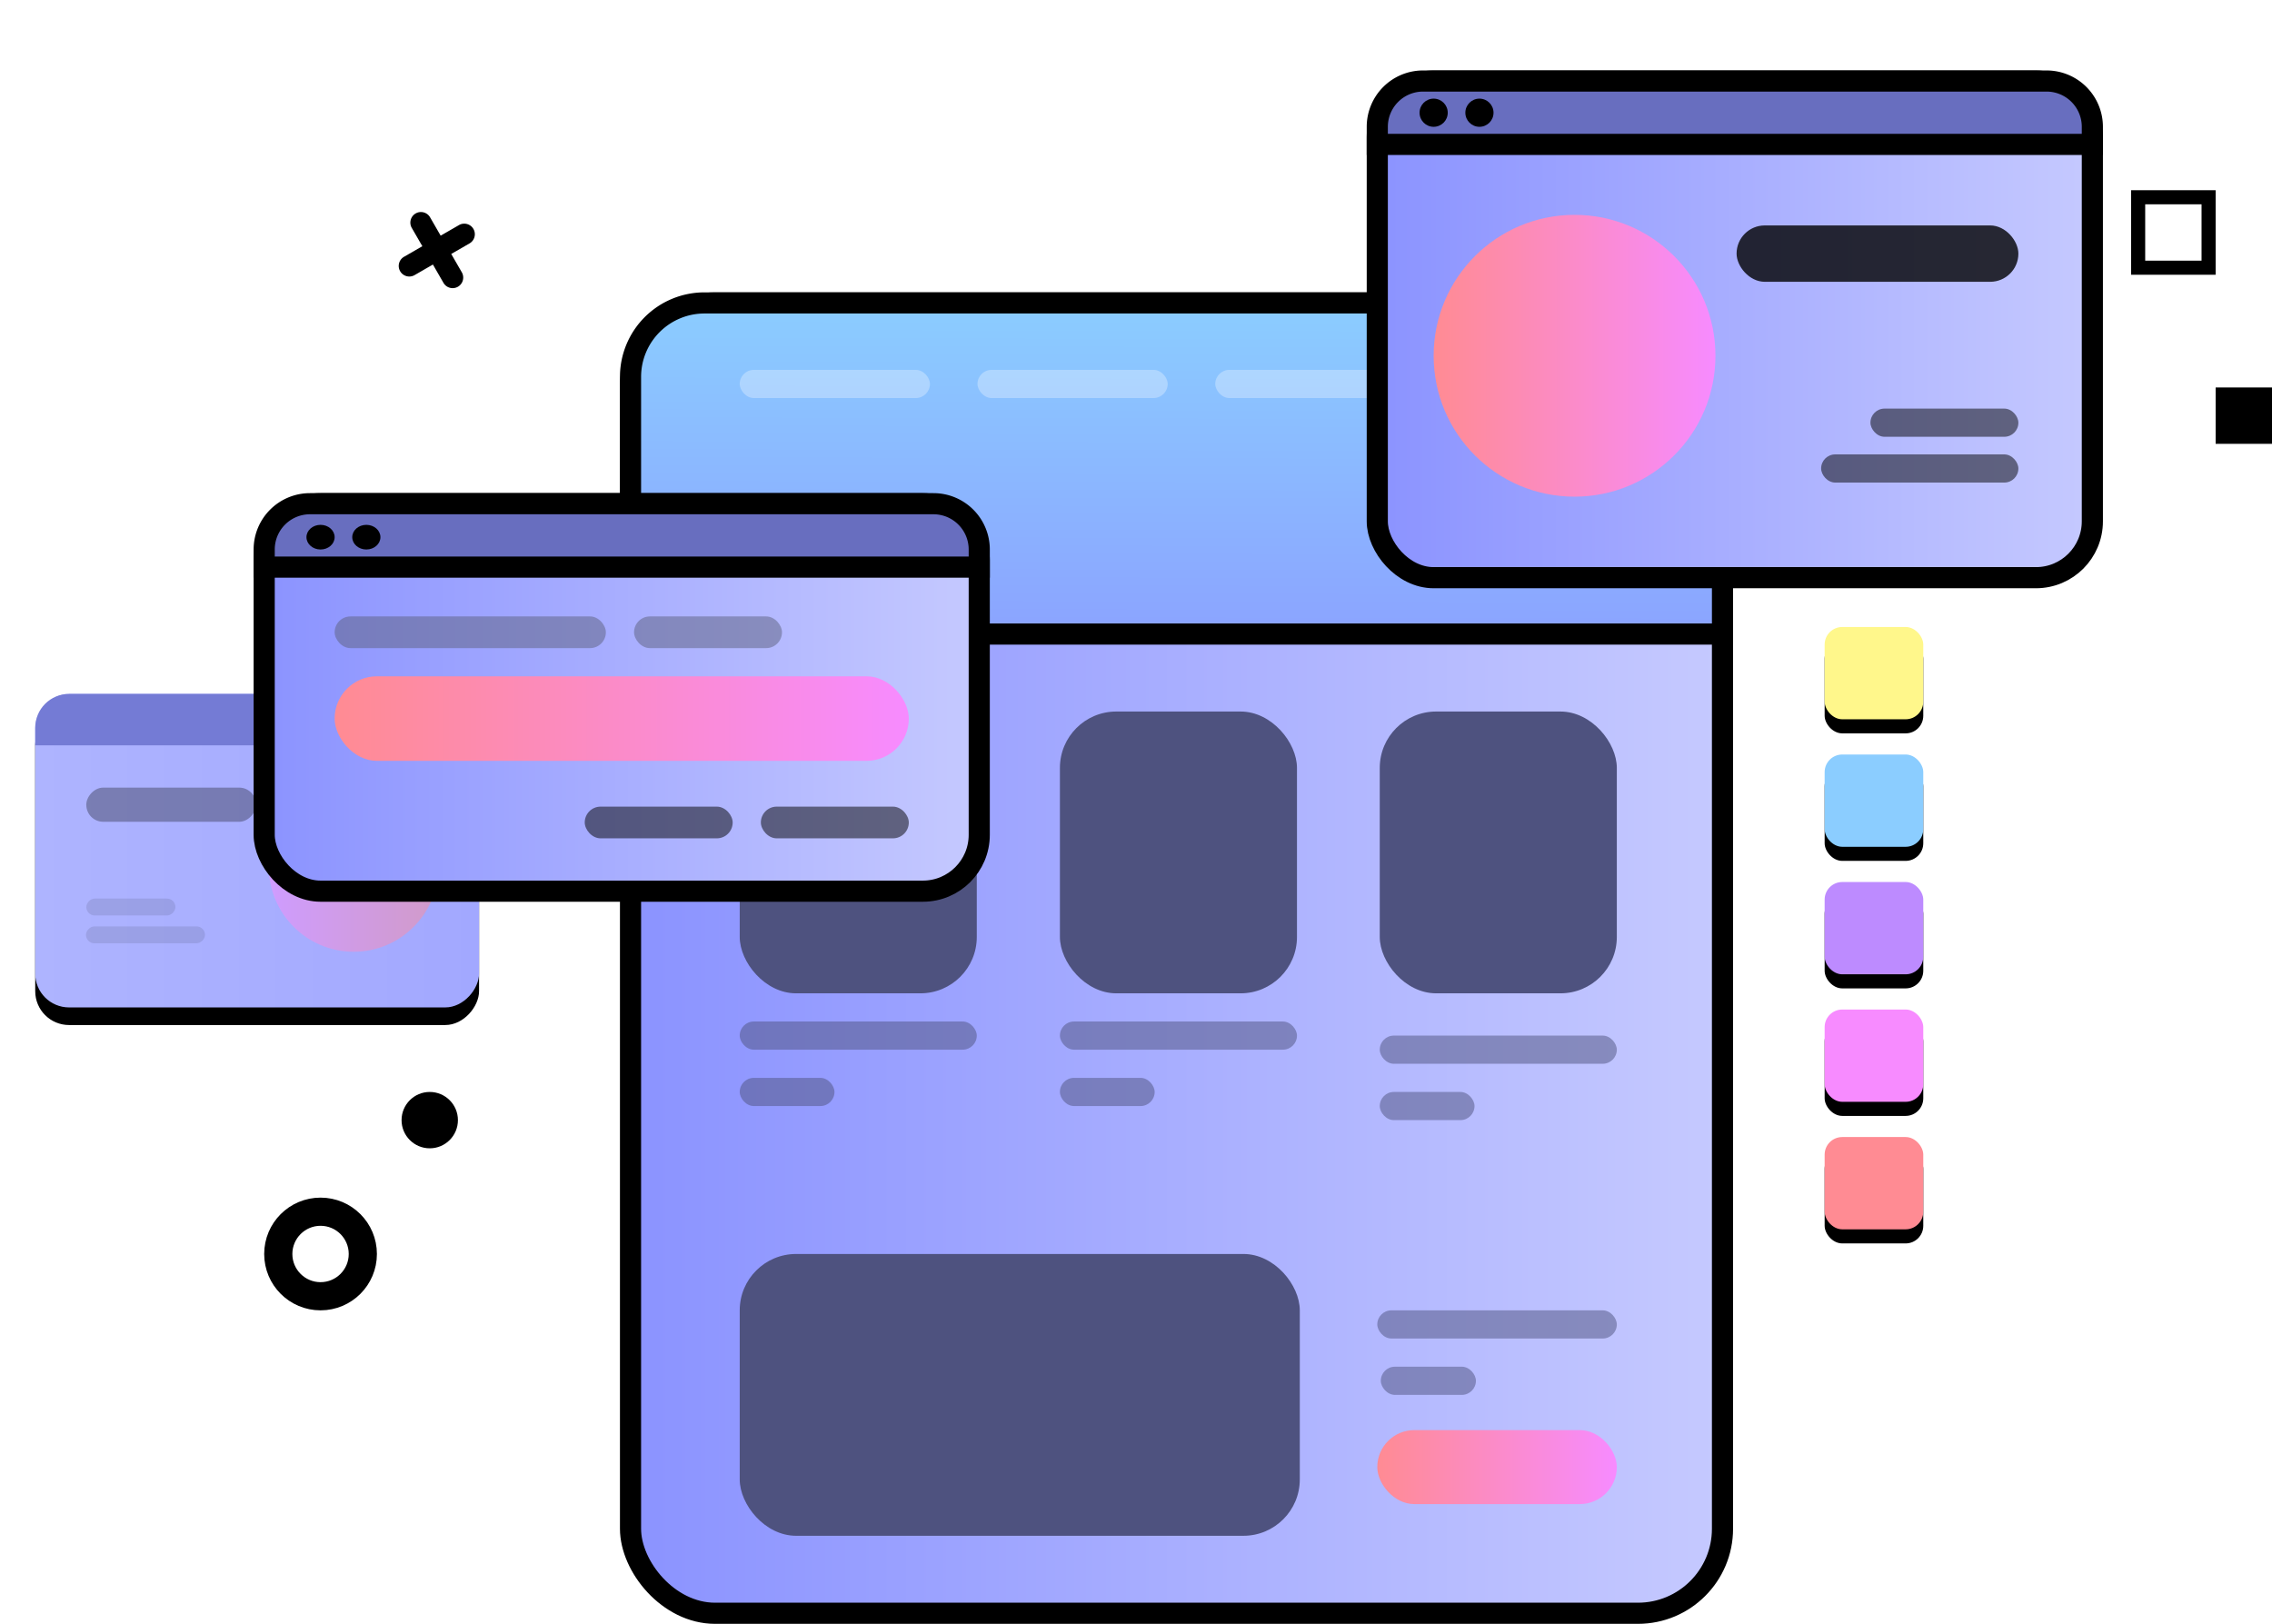 <svg xmlns="http://www.w3.org/2000/svg" xmlns:xlink="http://www.w3.org/1999/xlink" viewBox="0 0 645 461">
  <defs>
    <linearGradient id="a" x1="100%" x2="0%" y1="50%" y2="50%">
      <stop offset="0%" stop-color="#C5C9FF"/>
      <stop offset="100%" stop-color="#8B93FF"/>
    </linearGradient>
    <linearGradient id="b" x1="50%" x2="49%" y1="0%" y2="139.5%">
      <stop offset="0%" stop-color="#8BCDFF"/>
      <stop offset="100%" stop-color="#8B93FF"/>
    </linearGradient>
    <linearGradient id="c" x1="0%" y1="50%" y2="50%">
      <stop offset="0%" stop-color="#FF8B93"/>
      <stop offset="100%" stop-color="#F78BFF"/>
    </linearGradient>
    <rect id="e" width="28" height="26.2" rx="5"/>
    <filter id="d" width="200%" height="206.8%" x="-50%" y="-38.2%" filterUnits="objectBoundingBox">
      <feOffset dy="4" in="SourceAlpha" result="shadowOffsetOuter1"/>
      <feGaussianBlur in="shadowOffsetOuter1" result="shadowBlurOuter1" stdDeviation="4"/>
      <feColorMatrix in="shadowBlurOuter1" values="0 0 0 0 0 0 0 0 0 0 0 0 0 0 0 0 0 0 0.25 0"/>
    </filter>
    <rect id="g" width="28" height="26.2" y="36.2" rx="5"/>
    <filter id="f" width="200%" height="206.8%" x="-50%" y="-38.2%" filterUnits="objectBoundingBox">
      <feOffset dy="4" in="SourceAlpha" result="shadowOffsetOuter1"/>
      <feGaussianBlur in="shadowOffsetOuter1" result="shadowBlurOuter1" stdDeviation="4"/>
      <feColorMatrix in="shadowBlurOuter1" values="0 0 0 0 0 0 0 0 0 0 0 0 0 0 0 0 0 0 0.25 0"/>
    </filter>
    <rect id="i" width="28" height="26.2" y="72.4" rx="5"/>
    <filter id="h" width="200%" height="206.8%" x="-50%" y="-38.2%" filterUnits="objectBoundingBox">
      <feOffset dy="4" in="SourceAlpha" result="shadowOffsetOuter1"/>
      <feGaussianBlur in="shadowOffsetOuter1" result="shadowBlurOuter1" stdDeviation="4"/>
      <feColorMatrix in="shadowBlurOuter1" values="0 0 0 0 0 0 0 0 0 0 0 0 0 0 0 0 0 0 0.25 0"/>
    </filter>
    <rect id="k" width="28" height="26.2" y="108.6" rx="5"/>
    <filter id="j" width="200%" height="206.8%" x="-50%" y="-38.2%" filterUnits="objectBoundingBox">
      <feOffset dy="4" in="SourceAlpha" result="shadowOffsetOuter1"/>
      <feGaussianBlur in="shadowOffsetOuter1" result="shadowBlurOuter1" stdDeviation="4"/>
      <feColorMatrix in="shadowBlurOuter1" values="0 0 0 0 0 0 0 0 0 0 0 0 0 0 0 0 0 0 0.25 0"/>
    </filter>
    <rect id="m" width="28" height="26.2" y="144.8" rx="5"/>
    <filter id="l" width="200%" height="206.8%" x="-50%" y="-38.2%" filterUnits="objectBoundingBox">
      <feOffset dy="4" in="SourceAlpha" result="shadowOffsetOuter1"/>
      <feGaussianBlur in="shadowOffsetOuter1" result="shadowBlurOuter1" stdDeviation="4"/>
      <feColorMatrix in="shadowBlurOuter1" values="0 0 0 0 0 0 0 0 0 0 0 0 0 0 0 0 0 0 0.25 0"/>
    </filter>
    <filter id="n" width="155.5%" height="178.9%" x="-27.8%" y="-39.5%" filterUnits="objectBoundingBox">
      <feOffset dy="10" in="SourceAlpha" result="shadowOffsetOuter1"/>
      <feGaussianBlur in="shadowOffsetOuter1" result="shadowBlurOuter1" stdDeviation="10"/>
      <feColorMatrix in="shadowBlurOuter1" result="shadowMatrixOuter1" values="0 0 0 0 0 0 0 0 0 0 0 0 0 0 0 0 0 0 0.5 0"/>
      <feMerge>
        <feMergeNode in="shadowMatrixOuter1"/>
        <feMergeNode in="SourceGraphic"/>
      </feMerge>
    </filter>
    <linearGradient id="q" x1="100%" x2="0%" y1="50%" y2="50%">
      <stop offset="0%" stop-color="#AEB4FF"/>
      <stop offset="100%" stop-color="#A2A8FF"/>
    </linearGradient>
    <rect id="p" width="126" height="89" rx="9.6"/>
    <filter id="o" width="127.8%" height="139.3%" x="-13.9%" y="-14%" filterUnits="objectBoundingBox">
      <feOffset dy="5" in="SourceAlpha" result="shadowOffsetOuter1"/>
      <feGaussianBlur in="shadowOffsetOuter1" result="shadowBlurOuter1" stdDeviation="5"/>
      <feColorMatrix in="shadowBlurOuter1" values="0 0 0 0 0 0 0 0 0 0 0 0 0 0 0 0 0 0 0.05 0"/>
    </filter>
    <filter id="r" width="155.5%" height="200%" x="-27.8%" y="-50%" filterUnits="objectBoundingBox">
      <feOffset dy="10" in="SourceAlpha" result="shadowOffsetOuter1"/>
      <feGaussianBlur in="shadowOffsetOuter1" result="shadowBlurOuter1" stdDeviation="10"/>
      <feColorMatrix in="shadowBlurOuter1" result="shadowMatrixOuter1" values="0 0 0 0 0 0 0 0 0 0 0 0 0 0 0 0 0 0 0.5 0"/>
      <feMerge>
        <feMergeNode in="shadowMatrixOuter1"/>
        <feMergeNode in="SourceGraphic"/>
      </feMerge>
    </filter>
  </defs>
  <g fill="none" fill-rule="evenodd" transform="translate(10 9)">
    <circle cx="112" cy="309" r="8" fill="#000"/>
    <circle cx="81" cy="347" r="12" stroke="#000" stroke-width="8"/>
    <path stroke="#000" stroke-width="4" d="M597 47h20v20h-20z"/>
    <path fill="#000" stroke="#000" stroke-width="4" d="M621 103h12v12h-12z"/>
    <rect width="64" height="17" x="389" y="396" fill="#BD8BFF" rx="8.5"/>
    <g transform="translate(166 74)">
      <rect width="310" height="372" x="3" y="3" fill="url(#a)" stroke="#000" stroke-width="6" rx="24"/>
      <path fill="url(#b)" stroke="#000" stroke-width="6" d="M3 97h310V24a21 21 0 0 0-21-21H24A21 21 0 0 0 3 24v73z"/>
      <g fill="#4E527F" transform="translate(34 119)">
        <rect width="67.3" height="80" rx="16"/>
        <rect width="67.3" height="80" x="90.9" rx="16"/>
        <rect width="67.3" height="80" x="181.7" rx="16"/>
      </g>
      <g fill="#4E527F" fill-opacity=".5" transform="translate(34 207)">
        <rect width="67.3" height="8" rx="4"/>
        <rect width="26.9" height="8" y="16" rx="4"/>
        <rect width="67.3" height="8" x="90.9" rx="4"/>
        <rect width="26.9" height="8" x="90.9" y="16" rx="4"/>
        <rect width="67.3" height="8" x="181.7" y="4" rx="4"/>
        <rect width="26.9" height="8" x="181.7" y="20" rx="4"/>
      </g>
      <rect width="68" height="8" x="215" y="289" fill="#4E527F" fill-opacity=".5" rx="4"/>
      <rect width="27" height="8" x="216" y="305" fill="#4E527F" fill-opacity=".5" rx="4"/>
      <rect width="68" height="21" x="215" y="323" fill="url(#c)" rx="10.5"/>
      <rect width="159" height="80" x="34" y="273" fill="#4E527F" rx="16"/>
      <g fill="#FFF" fill-opacity=".3" transform="translate(34 22)">
        <rect width="54" height="8" rx="4"/>
        <rect width="54" height="8" x="67.5" rx="4"/>
        <rect width="54" height="8" x="135" rx="4"/>
      </g>
    </g>
    <g transform="translate(508 169)">
      <use fill="#000" filter="url(#d)" xlink:href="#e"/>
      <use fill="#FFF78B" xlink:href="#e"/>
    </g>
    <g transform="translate(508 169)">
      <use fill="#000" filter="url(#f)" xlink:href="#g"/>
      <use fill="#8BCDFF" xlink:href="#g"/>
    </g>
    <g transform="translate(508 169)">
      <use fill="#000" filter="url(#h)" xlink:href="#i"/>
      <use fill="#BD8BFF" xlink:href="#i"/>
    </g>
    <g transform="translate(508 169)">
      <use fill="#000" filter="url(#j)" xlink:href="#k"/>
      <use fill="#F78BFF" xlink:href="#k"/>
    </g>
    <g transform="translate(508 169)">
      <use fill="#000" filter="url(#l)" xlink:href="#m"/>
      <use fill="#FF8B93" xlink:href="#m"/>
    </g>
    <g filter="url(#n)" transform="translate(378 1)">
      <rect width="203" height="141" x="3" y="3" fill="url(#a)" stroke="#000" stroke-width="6" rx="16"/>
      <path fill="#686EBF" stroke="#000" stroke-width="6" d="M3 21h203v-5a13 13 0 0 0-13-13H16A13 13 0 0 0 3 16v5z"/>
      <circle cx="59" cy="81" r="40" fill="url(#c)"/>
      <rect width="80" height="16" x="105" y="44" fill="#000" fill-opacity=".8" rx="8"/>
      <rect width="56" height="8" x="129" y="109" fill="#000" fill-opacity=".5" rx="4"/>
      <rect width="42" height="8" x="143" y="96" fill="#000" fill-opacity=".5" rx="4"/>
      <circle cx="19" cy="12" r="4" fill="#000"/>
      <circle cx="32" cy="12" r="4" fill="#000"/>
    </g>
    <g transform="matrix(-1 0 0 1 126 188)">
      <use fill="#000" filter="url(#o)" xlink:href="#p"/>
      <use fill="url(#q)" xlink:href="#p"/>
      <path fill="#747BD5" d="M9.6 0h106.8c5.3 0 9.6 4.3 9.6 9.6v5H0v-5C0 4.3 4.3 0 9.6 0z"/>
      <ellipse cx="35.6" cy="49" fill="url(#c)" fill-opacity=".5" rx="24.1" ry="24.2"/>
      <rect width="48.2" height="9.7" x="63.3" y="26.6" fill="#000" fill-opacity=".3" rx="4.8"/>
      <rect width="33.8" height="4.8" x="77.8" y="66" fill="#000" fill-opacity=".1" rx="2.4"/>
      <rect width="25.3" height="4.8" x="86.2" y="58.1" fill="#000" fill-opacity=".1" rx="2.4"/>
      <ellipse cx="11.5" cy="7.3" fill="#000" rx="2.4" ry="2.4"/>
      <ellipse cx="19.3" cy="7.3" fill="#000" rx="2.4" ry="2.4"/>
    </g>
    <g filter="url(#r)" transform="translate(62 121)">
      <rect width="203" height="110" x="3" y="3" fill="url(#a)" stroke="#000" stroke-width="6" rx="16"/>
      <path fill="#686EBF" stroke="#000" stroke-width="6" d="M3 21h203v-5a13 13 0 0 0-13-13H16A13 13 0 0 0 3 16v5z"/>
      <rect width="42" height="9" x="108" y="35" fill="#5D607F" fill-opacity=".5" rx="4.5"/>
      <rect width="77" height="9" x="23" y="35" fill="#5D607F" fill-opacity=".5" rx="4.5"/>
      <rect width="42" height="9" x="144" y="89" fill="#000" fill-opacity=".5" rx="4.5"/>
      <rect width="42" height="9" x="94" y="89" fill="#000" fill-opacity=".5" rx="4.5"/>
      <ellipse cx="19" cy="12.5" fill="#000" rx="4" ry="3.5"/>
      <ellipse cx="32" cy="12.5" fill="#000" rx="4" ry="3.5"/>
      <rect width="163" height="24" x="23" y="52" fill="url(#c)" rx="12"/>
    </g>
    <path fill="#000" d="M104.7 63.9l5.2-3-3-5.2a3 3 0 1 1 5.2-3l3 5.2 5.2-3a3 3 0 0 1 3 5.2l-5.2 3 3 5.2a3 3 0 0 1-5.2 3l-3-5.2-5.2 3a3 3 0 1 1-3-5.2z"/>
  </g>
</svg>
